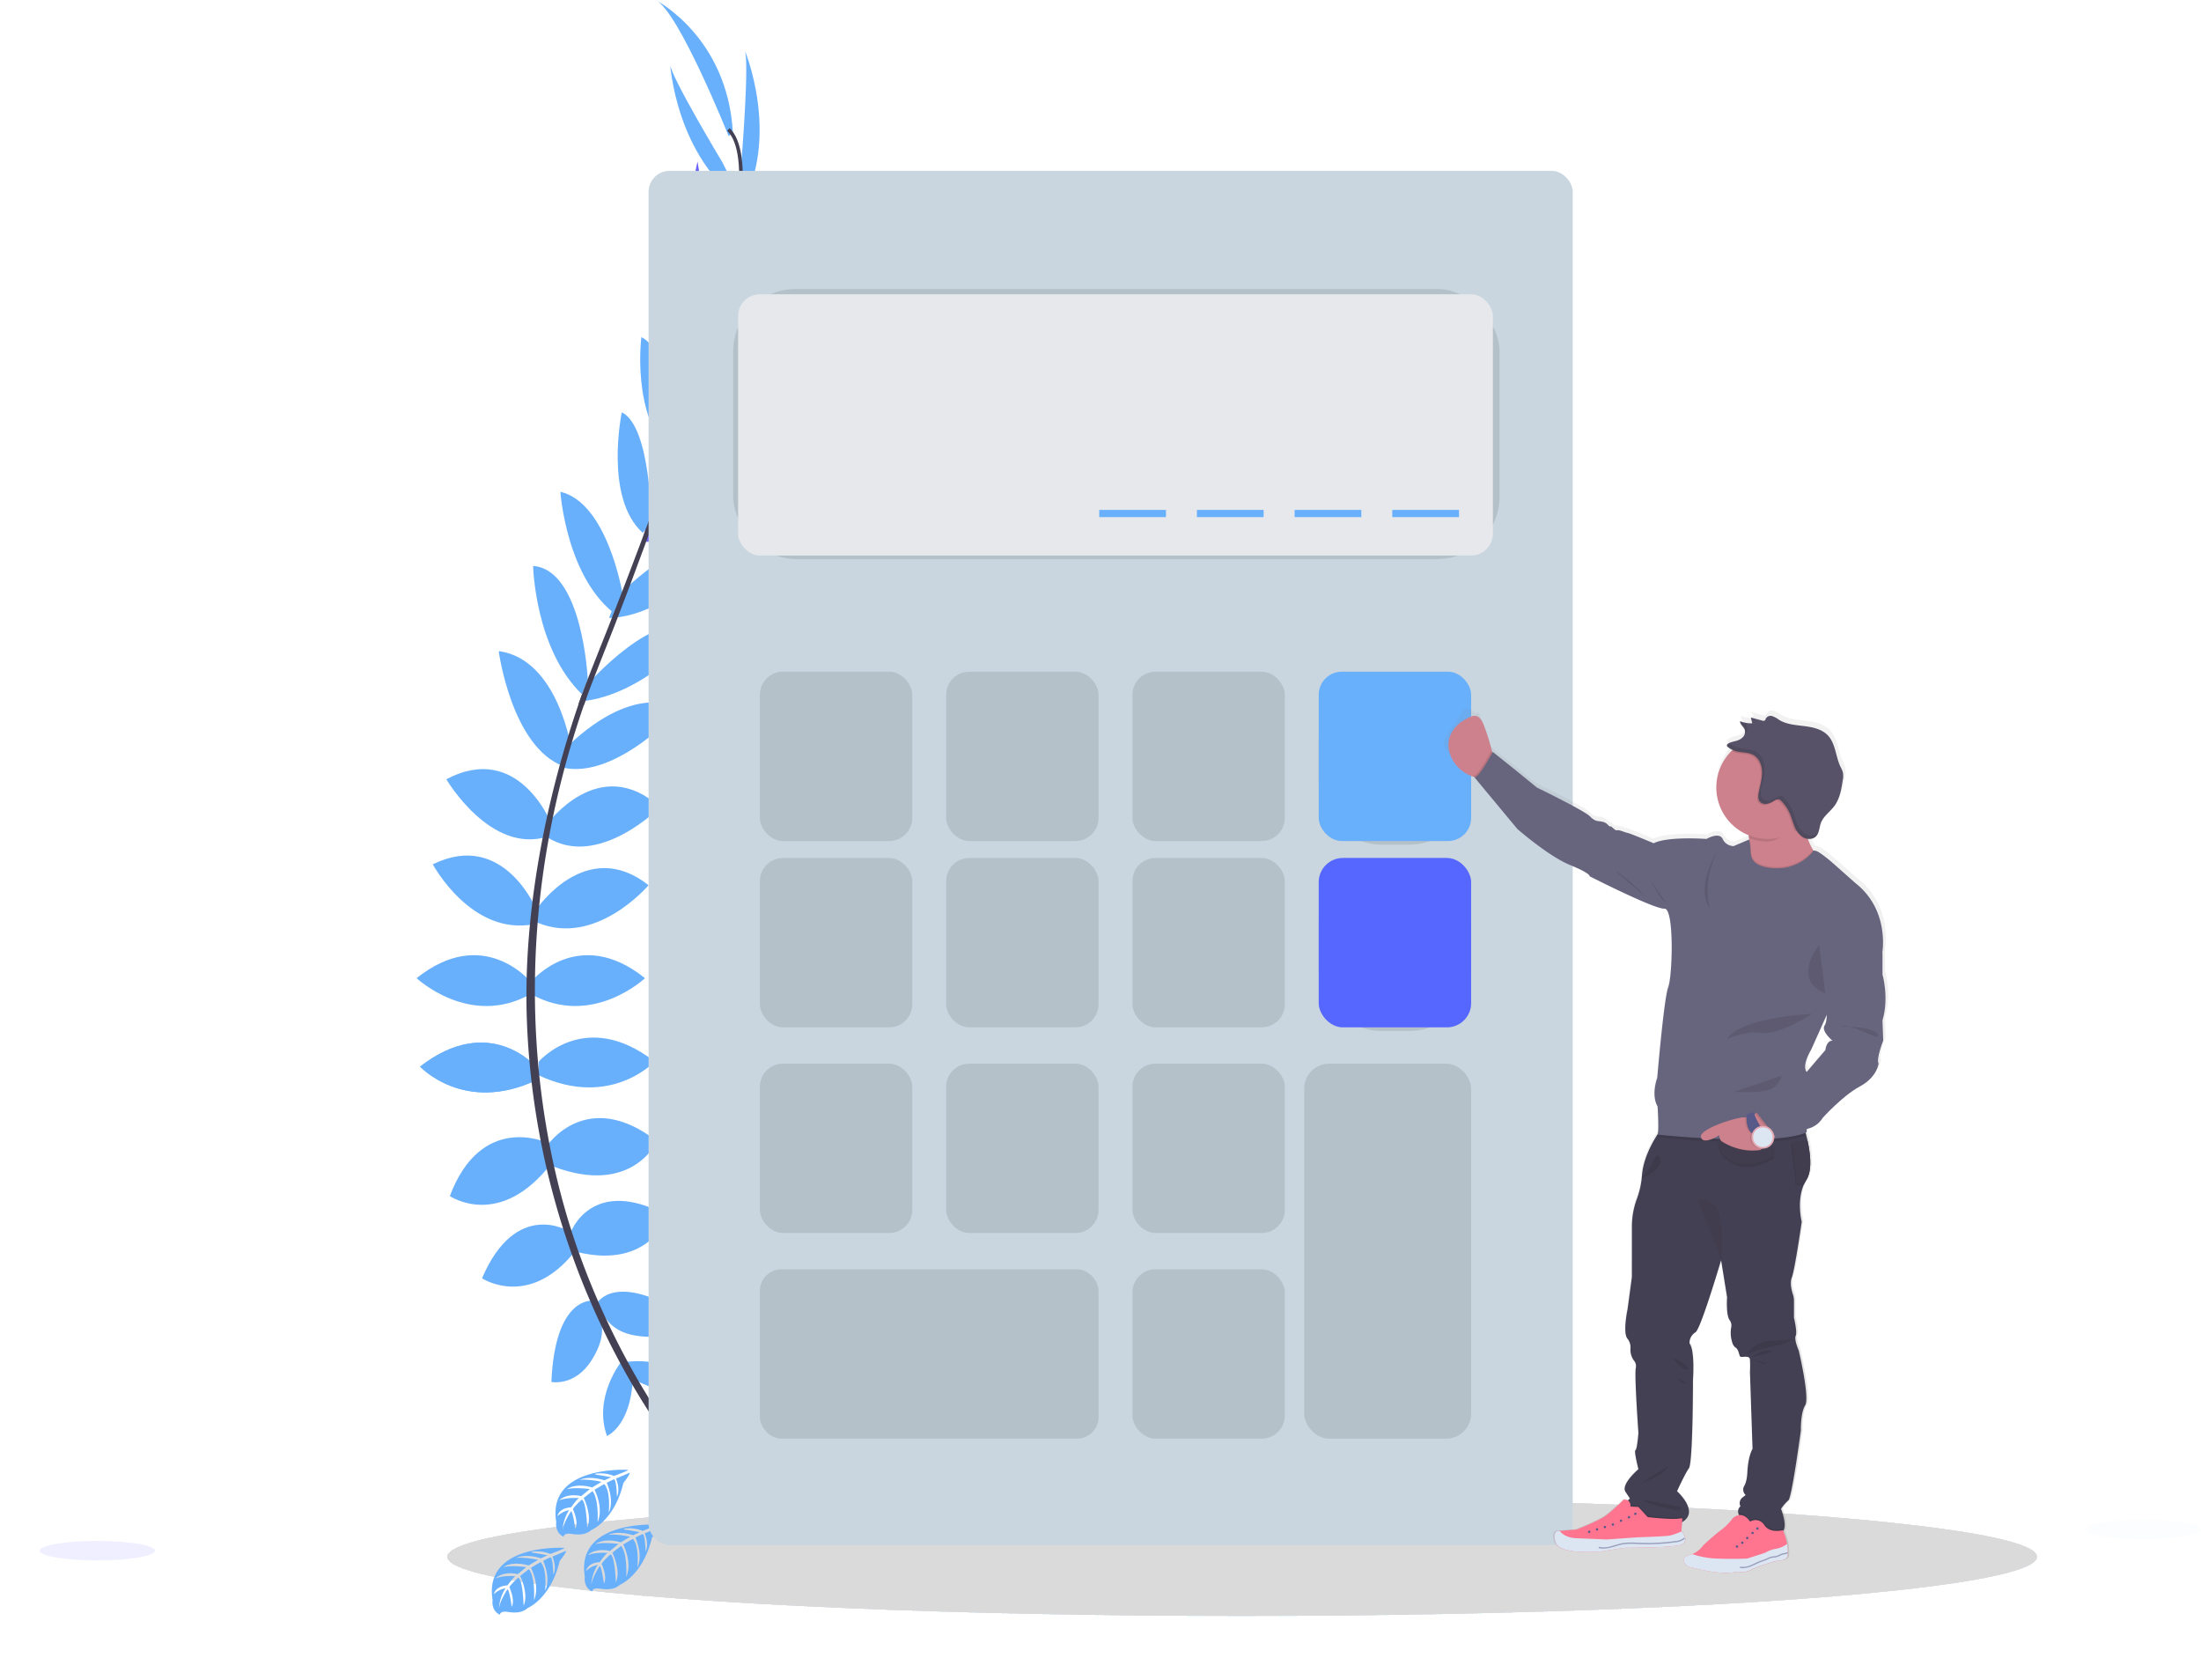 <svg data-name="Layer 1" xmlns="http://www.w3.org/2000/svg" xmlns:xlink="http://www.w3.org/1999/xlink" width="1027.35" height="783.97" style=""><rect id="backgroundrect" width="100%" height="100%" x="0" y="0" fill="none" stroke="none"/><defs><linearGradient id="4f43e098-a778-42ef-b33c-7c47f8946c90" x1="0.5" y1="1" x2="0.5" y2="-0"><stop offset="0" stop-color="gray" stop-opacity="0.25"/><stop offset="0.54" stop-color="gray" stop-opacity="0.12"/><stop offset="1" stop-color="gray" stop-opacity="0.1"/></linearGradient></defs><title>Calculator</title><g class="currentLayer" style=""><title>Layer 1</title><ellipse cx="579.79" cy="726.58" rx="370.98" ry="27.58" fill="#6c63ff" opacity="0.1" id="svg_2" class=""/><ellipse cx="579.79" cy="726.58" rx="370.98" ry="27.58" fill="#6c63ff" opacity="0.1" class="" id="svg_146"/><ellipse cx="579.79" cy="726.58" rx="370.98" ry="27.58" fill="#d7e6f2" opacity="0.1" class="" id="svg_147" fill-opacity="1"/><ellipse cx="579.79" cy="726.58" rx="370.98" ry="27.58" fill="#d7e6f2" opacity="0.1" class="" fill-opacity="1" id="svg_148"/><ellipse cx="579.79" cy="726.58" rx="370.98" ry="27.58" fill="#d7e6f2" opacity="0.1" class="" fill-opacity="1" id="svg_149"/><ellipse cx="579.79" cy="726.58" rx="370.98" ry="27.58" fill="#d7e6f2" opacity="0.1" class="" fill-opacity="1" id="svg_150"/><ellipse cx="579.79" cy="726.58" rx="370.98" ry="27.58" fill="#d7e6f2" opacity="0.1" class="" fill-opacity="1" id="svg_151"/><ellipse cx="579.79" cy="726.58" rx="370.98" ry="27.58" fill="#d7e6f2" opacity="0.1" class="" fill-opacity="1" id="svg_152"/><ellipse cx="579.79" cy="726.58" rx="370.98" ry="27.58" fill="#d7e6f2" opacity="0.1" class="" fill-opacity="1" id="svg_153"/><ellipse cx="579.79" cy="726.58" rx="370.98" ry="27.58" fill="#d7e6f2" opacity="0.1" class="" fill-opacity="1" id="svg_154"/><ellipse cx="579.79" cy="726.58" rx="370.98" ry="27.58" fill="#d7e6f2" opacity="0.1" class="" fill-opacity="1" id="svg_155"/><ellipse cx="579.79" cy="726.58" rx="370.98" ry="27.58" fill="#d7e6f2" opacity="0.1" class="" fill-opacity="1" id="svg_156"/><ellipse cx="579.79" cy="726.58" rx="370.98" ry="27.58" fill="#d7e6f2" opacity="0.1" class="" fill-opacity="1" id="svg_157"/><ellipse cx="579.79" cy="726.58" rx="370.98" ry="27.58" fill="#d7e6f2" opacity="0.1" class="" fill-opacity="1" id="svg_158"/><ellipse cx="579.79" cy="726.58" rx="370.98" ry="27.58" fill="#d7e6f2" opacity="0.1" class="" fill-opacity="1" id="svg_159"/><ellipse cx="579.79" cy="726.58" rx="370.98" ry="27.58" fill="#d7e6f2" opacity="0.1" class="" fill-opacity="1" id="svg_160"/><ellipse cx="579.79" cy="726.58" rx="370.98" ry="27.58" fill="#d7e6f2" opacity="0.1" class="" fill-opacity="1" id="svg_161"/><ellipse cx="579.79" cy="726.58" rx="370.98" ry="27.58" fill="#d7e6f2" opacity="0.1" class="" fill-opacity="1" id="svg_162"/><ellipse cx="579.79" cy="726.58" rx="370.98" ry="27.58" fill="#d7e6f2" opacity="0.1" class="" fill-opacity="1" id="svg_163"/><ellipse cx="579.79" cy="726.58" rx="370.98" ry="27.58" fill="#d7e6f2" opacity="0.1" class="" fill-opacity="1" id="svg_164"/><ellipse cx="579.79" cy="726.58" rx="370.98" ry="27.58" fill="#d7e6f2" opacity="0.1" class="" fill-opacity="1" id="svg_165"/><ellipse cx="579.79" cy="726.58" rx="370.98" ry="27.58" fill="#dadada" opacity="1" class="" fill-opacity="1" id="svg_166"/><ellipse cx="579.79" cy="726.58" rx="370.98" ry="27.58" fill="#dadada" opacity="1" class="" fill-opacity="1" id="svg_176"/><path d="M292.394,635.611 s21,-3.36 33.6,11.49 c0,0 -9.24,7.28 -29.12,-2.8 z" fill="#69b0fc" id="svg_3" class="" fill-opacity="1"/><path d="M290.134,635.341 s-13.39,16.52 -6.82,34.85 c0,0 10.92,-4.38 12.11,-26.64 z" fill="#69b0fc" id="svg_4" class="" fill-opacity="1"/><path d="M278.68,608.171 s8.4,-15.4 42,6.16 c0,0 -4.48,10.36 -19.32,9.52 S282.58,616.341 278.68,608.171 z" fill="#69b0fc" id="svg_5" class="" fill-opacity="1"/><path d="M276.49,607.061 s-17.43,-2 -19.12,37.91 c0,0 11.05,2.29 18.9,-10.33 S280.88,614.941 276.49,607.061 z" fill="#69b0fc" id="svg_6" class="" fill-opacity="1"/><path d="M266.34,575.241 s9.8,-27.16 45.36,-7.84 c0,0 -8.12,24.92 -41.72,17.08 z" fill="#69b0fc" id="svg_7" class="" fill-opacity="1"/><path d="M255.41,534.641 s18.49,-27.45 51.25,-2 c0,0 -11.48,25.76 -48.45,11.76 z" fill="#69b0fc" id="svg_8" class="" fill-opacity="1"/><path d="M251.49,495.444 s21.57,-25.2 54.05,0 c0,0 -20.44,22.12 -54.05,6.44 z" fill="#69b0fc" id="svg_9" class="" fill-opacity="1"/><path d="M248.13,457.924 s21.85,-26.32 52.93,-1.4 c0,0 -24.64,23.24 -52.93,7.56 z" fill="#69b0fc" id="svg_10" class="" fill-opacity="1"/><path d="M250.636,424.058 s23,-33.89 52.09,-10.92 c0,0 -24.64,29.12 -52.09,17.36 z" fill="#69b0fc" id="svg_11" class="" fill-opacity="1"/><path d="M255.41,384.581 s24.37,-33.6 52.65,-7.84 c0,0 -28.84,29.13 -52.65,14 z" fill="#69b0fc" id="svg_12" class="" fill-opacity="1"/><path d="M263.54,349.791 s28.84,-31.57 54,-19 c0,0 -30.06,33.53 -55.26,27.37 z" fill="#69b0fc" id="svg_13" class="" fill-opacity="1"/><path d="M273.62,320.1 s33.32,-38.64 52.64,-25.76 c0,0 -24.52,30 -55,33 z" fill="#69b0fc" id="svg_14" class="" fill-opacity="1" opacity="1"/><path d="M288.17,278.571 s29.13,-31.58 50.41,-23.74 c0,0 -24.92,32.76 -54.32,33.6 z" fill="#69b0fc" id="svg_15" class="" fill-opacity="1"/><path d="M301.34,246.07 s32.2,-30.25 46.2,-24.93 c0,0 -23.24,33.61 -47.6,31.65 z" fill="#6c63ff" id="svg_16"/><path d="M314.22,212.98 s27.72,-36.12 42.84,-33.32 c0,0 -16.8,32.2 -42.84,37 z" fill="#6c63ff" id="svg_17"/><path d="M328.2,168.48 s24.5,-27.7 37.73,-27.63 c0,0 -19.34,37 -38.74,36.66 z" fill="#6c63ff" id="svg_18"/><path d="M336.48,138.82 l23.66,-57.69 s1.19,52.15 -26.67,68.39 z" fill="#6c63ff" id="svg_19"/><path d="M346.09,75.2 s3.92,-48.16 1.4,-52.08 c0,0 16.92,40 -1.57,73.36 z" fill="#69b0fc" id="svg_20" class="" fill-opacity="1"/><path d="M265.42,574.591 s-24.54,-15.21 -40.43,22 c0,0 21.84,14.49 43.31,-12.51 z" fill="#69b0fc" id="svg_21" class="" fill-opacity="1"/><path d="M254.68,533.091 s-30.1,-13.73 -44.71,25.12 c0,0 23.26,16 47.45,-15.3 z" fill="#69b0fc" id="svg_22" class="" fill-opacity="1"/><path d="M250.09,497.794 s-21.56,-25.2 -54,0 c0,0 20.44,22.12 54,6.44 z" fill="#69b0fc" id="svg_23" class="" fill-opacity="1"/><path d="M250.09,497.794 s-21.56,-25.2 -54,0 c0,0 20.44,22.12 54,6.44 z" fill="#69b0fc" class="" fill-opacity="1" id="svg_177"/><path d="M247.4,457.924 s-21.84,-26.32 -52.93,-1.4 c0,0 24.65,23.24 52.93,7.56 z" fill="#69b0fc" id="svg_24" class="" fill-opacity="1"/><path d="M250.636,425.018 s-15.32,-38 -48.62,-21.63 c0,0 18,33.65 47.27,27.92 z" fill="#69b0fc" id="svg_25" class="" fill-opacity="1"/><path d="M257.34,384.391 s-15.22,-38.61 -49,-20.7 c0,0 20.68,35.39 47.5,26.67 z" fill="#69b0fc" id="svg_26" class="" fill-opacity="1"/><path d="M266.78,349.991 s-6,-42.33 -34,-46.12 c0,0 5.93,44.64 30.22,53.75 z" fill="#69b0fc" id="svg_27" class="" fill-opacity="1"/><path d="M274.33,316.891 s-2.34,-51 -25.49,-52.77 c0,0 0.78,38.71 22.88,60 z" fill="#69b0fc" id="svg_28" class="" fill-opacity="1"/><path d="M290.57,277.111 s-6.91,-42.41 -29,-47.6 c0,0 2.74,41.08 26.82,58 z" fill="#69b0fc" id="svg_29" class="" fill-opacity="1"/><path d="M303.96,243.091 s-0.24,-44.17 -13.73,-50.67 c0,0 -8.38,40 9.82,56.31 z" fill="#69b0fc" id="svg_30" class="" fill-opacity="1"/><path d="M315.25,209.251 s-1.89,-45.49 -15.87,-51.9 c0,0 -4.79,36 13.77,54.88 z" fill="#69b0fc" id="svg_31" class="" fill-opacity="1"/><path d="M330.15,172.1 s-0.09,-37 -10.06,-45.67 c0,0 -9.93,40.53 4.85,53.12 z" fill="#6c63ff" id="svg_32"/><path d="M335.3,136.98 l-9.7,-61.59 s-13.19,50.46 10.17,72.69 z" fill="#6c63ff" id="svg_33"/><path d="M337.2,75.79 s-24.92,-41.4 -24.41,-46 c0,0 2.65,43.39 34,65 z" fill="#69b0fc" id="svg_34" class="" fill-opacity="1"/><path d="M340.12,63.56 S316.6,4.76 305.96,-0.02 c0,0 33.6,17.08 36.12,61.88 z" fill="#69b0fc" id="svg_35" class="" fill-opacity="1"/><path d="M327.06,177.86 l-1.6,-0.5 c19.85,-64.72 24.8,-106 13.94,-116.34 l1.16,-1.22 C352.07,70.72 347.4,111.54 327.06,177.86 z" fill="#444053" id="svg_36"/><path d="M272.41,329.37 l-2.38,-0.84 c2.1,-5.93 4.38,-11.95 6.76,-17.88 C297.51,258.98 315.14,210.98 326.45,174.09 l2.07,-1 C317.19,209.98 299.87,259.88 279.13,311.59 C276.76,317.49 274.5,323.47 272.41,329.37 z" fill="#444053" id="svg_37"/><path d="M322.49,685.7 c-0.32,-0.36 -32.5,-36.58 -54.92,-98.44 a364.42,364.42 0 0 1 -21.7,-112.77 c-1.53,-48.13 8.56,-101.88 25.87,-150.69 l1.88,2.2 C234.78,435.56 250.21,529.45 270.68,585.98 c22.19,61.29 54,97.12 54.31,97.48 z" fill="#444053" id="svg_38"/><path d="M293.209,685.997 s-38.05,-2.29 -33.56,24.37 c0,0 -0.89,4.71 3.38,6.85 c0,0 0.06,-2 3.9,-1.31 a17.51,17.51 0 0 0 4.13,0.2 a8.62,8.62 0 0 0 5.06,-2.08 h0 s10.69,-4.42 14.85,-21.9 c0,0 3.08,-3.81 2.95,-4.79 l-6.42,2.74 s2.2,4.63 0.47,8.48 c0,0 -0.21,-8.31 -1.44,-8.12 c-0.25,0 -3.34,1.61 -3.34,1.61 s3.78,8.07 0.93,13.93 c0,0 1.08,-9.94 -2.1,-13.35 l-4.52,2.64 s4.41,8.33 1.42,15.13 c0,0 0.76,-10.43 -2.37,-14.49 l-4.1,3.2 s4.14,8.21 1.62,13.85 c0,0 -0.33,-12.14 -2.51,-13.06 c0,0 -3.58,3.16 -4.13,4.46 c0,0 2.84,6 1.08,9.11 c0,0 -1.08,-8.09 -2,-8.13 c0,0 -3.57,5.36 -3.94,9 a19.46,19.46 0 0 1 3.07,-9.54 a10.71,10.71 0 0 0 -5.46,2.83 s0.55,-3.79 6.34,-4.12 c0,0 3,-4.07 3.74,-4.32 c0,0 -5.76,-0.48 -9.25,1.07 c0,0 3.07,-3.57 10.31,-2 l4,-3.3 s-7.58,-1 -10.8,0.11 c0,0 3.7,-3.16 11.89,-0.86 l4.4,-2.63 s-6.46,-1.39 -10.32,-0.89 c0,0 4.07,-2.19 11.61,0.18 l3.15,-1.41 s-4.74,-0.93 -6.12,-1.08 s-1.47,-0.53 -1.47,-0.53 a16.39,16.39 0 0 1 8.9,1 S293.319,686.417 293.209,685.997 z" fill="#69b0fc" id="svg_39" class="" fill-opacity="1"/><path d="M263.483,722.41 s-38,-2.29 -33.55,24.37 c0,0 -0.9,4.71 3.37,6.85 c0,0 0.07,-2 3.91,-1.31 a17,17 0 0 0 4.13,0.2 a8.56,8.56 0 0 0 5.05,-2.08 h0 s10.7,-4.42 14.86,-21.9 c0,0 3.07,-3.81 3,-4.79 l-6.42,2.74 s2.2,4.63 0.47,8.48 c0,0 -0.21,-8.31 -1.44,-8.12 c-0.25,0 -3.34,1.61 -3.34,1.61 s3.78,8.07 0.93,13.93 c0,0 1.08,-9.94 -2.11,-13.35 l-4.52,2.64 s4.41,8.33 1.42,15.13 c0,0 0.77,-10.43 -2.37,-14.49 l-4.09,3.2 s4.14,8.21 1.62,13.85 c0,0 -0.33,-12.14 -2.51,-13.06 c0,0 -3.58,3.16 -4.13,4.46 c0,0 2.84,6 1.08,9.11 c0,0 -1.08,-8.09 -2,-8.13 c0,0 -3.56,5.36 -3.94,9 a19.52,19.52 0 0 1 3.08,-9.54 a10.76,10.76 0 0 0 -5.47,2.83 s0.56,-3.79 6.35,-4.12 c0,0 3,-4.07 3.74,-4.31 c0,0 -5.76,-0.49 -9.25,1.06 c0,0 3.07,-3.57 10.31,-2 l4,-3.3 s-7.58,-1 -10.8,0.11 c0,0 3.7,-3.16 11.89,-0.86 l4.4,-2.63 s-6.47,-1.39 -10.32,-0.89 c0,0 4.07,-2.19 11.61,0.18 l3.15,-1.41 s-4.74,-0.93 -6.13,-1.08 s-1.46,-0.53 -1.46,-0.53 a16.51,16.51 0 0 1 8.9,1 S263.563,722.83 263.483,722.41 z" fill="#69b0fc" id="svg_40" class="" fill-opacity="1"/><path d="M306.544,711.56 s-38,-2.29 -33.56,24.37 c0,0 -0.89,4.71 3.38,6.85 c0,0 0.07,-2 3.9,-1.31 a17.57,17.57 0 0 0 4.14,0.2 a8.62,8.62 0 0 0 5.05,-2.08 h0 s10.69,-4.42 14.85,-21.9 c0,0 3.08,-3.81 3,-4.79 l-6.42,2.74 s2.19,4.63 0.47,8.48 c0,0 -0.21,-8.31 -1.45,-8.12 c-0.25,0 -3.33,1.61 -3.33,1.61 s3.77,8.06 0.92,13.93 c0,0 1.08,-9.94 -2.1,-13.35 l-4.52,2.64 s4.41,8.33 1.42,15.13 c0,0 0.77,-10.43 -2.37,-14.49 l-4.1,3.2 s4.15,8.21 1.62,13.85 c0,0 -0.33,-12.14 -2.5,-13.06 c0,0 -3.59,3.16 -4.13,4.46 c0,0 2.84,6 1.07,9.11 c0,0 -1.08,-8.09 -2,-8.13 c0,0 -3.57,5.36 -3.94,9 a19.46,19.46 0 0 1 3.07,-9.54 a10.71,10.71 0 0 0 -5.46,2.83 s0.55,-3.79 6.35,-4.12 c0,0 2.94,-4.07 3.73,-4.32 c0,0 -5.76,-0.48 -9.25,1.07 c0,0 3.08,-3.57 10.31,-1.95 l4,-3.3 s-7.58,-1 -10.8,0.11 c0,0 3.71,-3.16 11.89,-0.86 l4.41,-2.63 S287.764,715.83 283.904,716.33 c0,0 4.06,-2.19 11.61,0.18 l3.14,-1.41 s-4.73,-0.93 -6.12,-1.08 s-1.46,-0.53 -1.46,-0.53 a16.39,16.39 0 0 1 8.9,1 S306.654,711.98 306.544,711.56 z" fill="#69b0fc" id="svg_41" class="" fill-opacity="1"/><ellipse cx="1000.43" cy="713.79" rx="26.93" ry="4.55" fill="#d7e6f2" opacity="0.1" id="svg_45" class="" fill-opacity="1"/><ellipse cx="45.44" cy="723.72" rx="26.93" ry="4.55" fill="#6c63ff" opacity="0.1" id="svg_47" class=""/><rect x="302.74" y="79.74" width="431.35" height="641.38" rx="9.8" ry="9.8" fill="#c9d6df" id="svg_48" class="" fill-opacity="1"/><rect x="342.22" y="134.87" width="357.73" height="126.09" rx="29.21" ry="29.21" opacity="0.1" id="svg_49"/><rect x="344.52" y="137.33" width="352.31" height="121.95" rx="10.2" ry="10.2" fill="#e6e8ec" id="svg_50"/><rect x="354.68" y="313.48" width="71.14" height="79.04" rx="10.79" ry="10.79" opacity="0.1" id="svg_51"/><rect x="441.63" y="313.48" width="71.14" height="79.04" rx="10.79" ry="10.79" opacity="0.1" id="svg_52"/><rect x="528.58" y="313.48" width="71.14" height="79.04" rx="10.79" ry="10.79" opacity="0.1" id="svg_53"/><rect x="615.53" y="315.16" width="71.14" height="79.04" rx="28.84" ry="28.84" opacity="0.1" id="svg_54"/><rect x="615.53" y="313.48" width="71.14" height="79.04" rx="10.79" ry="10.79" fill="#69b0fc" id="svg_55" class="" fill-opacity="1" opacity="1"/><rect x="354.68" y="400.43" width="71.14" height="79.04" rx="10.79" ry="10.79" opacity="0.1" id="svg_56"/><rect x="441.63" y="400.43" width="71.14" height="79.04" rx="10.79" ry="10.79" opacity="0.1" id="svg_57"/><rect x="528.58" y="400.43" width="71.14" height="79.04" rx="10.79" ry="10.79" opacity="0.1" id="svg_58"/><rect x="354.68" y="496.41" width="71.14" height="79.04" rx="10.79" ry="10.79" opacity="0.1" id="svg_59"/><rect x="441.63" y="496.41" width="71.14" height="79.04" rx="10.79" ry="10.79" opacity="0.1" id="svg_60"/><rect x="528.58" y="496.41" width="71.14" height="79.04" rx="10.79" ry="10.79" opacity="0.1" id="svg_61"/><rect x="528.58" y="592.39" width="71.14" height="79.04" rx="10.79" ry="10.79" opacity="0.1" id="svg_62"/><rect x="615.53" y="402.11" width="71.14" height="79.04" rx="28.84" ry="28.84" opacity="0.1" id="svg_63"/><rect x="615.53" y="400.43" width="71.14" height="79.04" rx="11.3" ry="11.3" fill="#6c63ff" id="svg_64"/><rect x="615.53" y="400.43" width="71.14" height="79.04" rx="11.3" ry="11.3" opacity="0.2" id="svg_65" class="" fill-opacity="1" fill="#007aff"/><rect x="354.68" y="592.39" width="158.09" height="79.04" rx="10.04" ry="10.04" opacity="0.1" id="svg_66"/><rect x="608.75" y="496.41" width="77.91" height="175.03" rx="11.66" ry="11.66" opacity="0.1" id="svg_67"/><rect x="649.87" y="237.98" width="31.14" height="3.37" fill="#69b0fc" id="svg_68" class="" fill-opacity="1"/><rect x="604.28" y="237.98" width="31.14" height="3.37" fill="#69b0fc" id="svg_69" class="" fill-opacity="1"/><rect x="558.68" y="237.98" width="31.14" height="3.37" fill="#69b0fc" id="svg_70" class="" fill-opacity="1"/><rect x="513.09" y="237.98" width="31.14" height="3.37" fill="#69b0fc" id="svg_71" class="" fill-opacity="1"/><path d="M966.19,532.56c3.21-10.8,0-21.6,0-21.6V500.77s3.67-19.92-12.71-32.7l-10.86-9.58s-6.09-5.23-7.86-5.56a8,8,0,0,0-1-.15l-.32-.19a32.69,32.69,0,0,1-2.38-5,4.63,4.63,0,0,0,3.87-1.32,5,5,0,0,0,.91-1.53h0c.63-1.41.74-3.12,1.27-4.62a11,11,0,0,1,2-3.32c-.11.18-.23.35-.33.54,1.54-1.92,3.55-3.56,5-5.58a12.51,12.51,0,0,0,.79-1.25c-.06.09-.14.17-.21.26,2-3.21,2.61-7.1,3.19-10.85a9.76,9.76,0,0,0,.06-3.88,14.13,14.13,0,0,0-1.08-2.46c-2.36-4.87-2.32-11-6.09-14.89-2.84-2.91-7.14-3.8-11.19-4.3s-8.31-.79-11.79-2.91a12.44,12.44,0,0,0-3.19-1.75,2.62,2.62,0,0,0-3.13,1.16,2.06,2.06,0,0,1-.42.85,1.36,1.36,0,0,1-1.2.07l-5.39-1.44.06.27-.14,0,.2.85a.46.46,0,0,1,.51.29l-.87,1.34a13.51,13.51,0,0,1-4.86-1,1.13,1.13,0,0,0,0,.26l-.08,0c-.1,1.52,1.63,2.51,2.16,3.94a3,3,0,0,1,0,1.93,4.23,4.23,0,0,1-1,1.54c-1.91,1.89-4.36,1.52-6.56,2.71a1.42,1.42,0,0,0-.8.89.65.65,0,0,0-.07.49,1.16,1.16,0,0,0,.45.56,10,10,0,0,0,2.09,1.3c-.22.2-.43.4-.63.61a24.1,24.1,0,0,0,8.33,39.32c.08.42.14.85.2,1.3,0,.05,0,.08,0,.13l.06.58-7.26,3.09a5.78,5.78,0,0,1-5.2-3.35c-1.69-3.49-7.66,0-7.66,0s-18.21-1.36-25,2c0,0-10.87-4.56-12.4-4.87s-3.82-1.52-4.89-1.21-2.45-2-3.22-1.83-1.07-1.52-3.52-2.13-3.37.16-6.12-2.58-25.11-13.54-25.11-13.54L792.76,415l-10.71-8.52-.19.35c-.07-.25-.14-.51-.21-.79a102.59,102.59,0,0,0-4-12.49c-.69-1.65-1-3.73-1.93-2.63-.57.66-1.54-.79-3-1.77a2.53,2.53,0,0,0-3.77,1.1h0c-8.34,13.08-11.33,14-6.5,18.81,4.31,4.27,7.17,8,10.68,9.18l.42.13a.45.45,0,0,1-.23,0l20.36,24.34s14.69,12.78,24.8,16.88,9.33,5.33,9.33,5.33,30.62,15.51,35.36,15.21,3.83,31.79,1.84,37-5.2,42.59-5.2,42.59-3.07,7.91.15,13.38c0,0,.71,10.48.07,13-2.79,4.3-6.77,11.6-7.42,19.11,0,.4-.08.77-.12,1.16a2.7,2.7,0,0,1-.72.59l.68-.2a38.5,38.5,0,0,1-2,9.18A37.31,37.31,0,0,0,847.92,629v24.16l-2,15s-2.45,11.35,0,14a6.48,6.48,0,0,1,1.34,4.66,8.68,8.68,0,0,0,1.56,5.44,4.07,4.07,0,0,1,1,3.49c-.81,2.63,1.2,30.62,1.2,30.62s-.59,7.71-1.4,8.12,1.4,8.92,1.4,8.92-8.27,6.9-6.16,10.55l2.11,3.24-.56.55-.34.35a3.26,3.26,0,0,0-2.11-.4,80.62,80.62,0,0,1-8.32,7.41c-3.73,2.69-13.88,6.59-13.88,6.59l-8,.65h-.15s-3.83-.36-1.68,5.57,21.37,4.11,21.37,4.11l11.22-1.77s20,.1,25.73-1.17c2.39-.53,3-1.81,2.8-3.1l0,0-.06-.06a8,8,0,0,0-1.64-3.35,1.28,1.28,0,0,0-.14-.18l.36-4.1c8.49-4.89-2.4-14.51-2.4-14.51s3.73-8.11,5.64-10.74,1.91-41.38,1.91-41.38,1-14-1.63-17.24a5.83,5.83,0,0,1,2.86-5.27c1.89-1.29,7.6-19.06,12.08-33.81l2.82,17.38s-.61,8.32,1.22,10.75a4.14,4.14,0,0,1,.76,3.24,14.6,14.6,0,0,0,.41,7,4.63,4.63,0,0,0,1.49,2.5c1.63.81,1.73,3.7,2.34,4.31s4.39-.86,4.59,1.37a50.49,50.49,0,0,1,0,5.88l1.23,36.1s-2,3-2.45,11c-.17,3.41-.81,5.35-1.47,6.46a3.31,3.31,0,0,0,.3,3.88l.35.41-1.51,1.16a3.33,3.33,0,0,0-.94,4.11,3.23,3.23,0,0,0-.93,3.5,2.44,2.44,0,0,0,.26.57,5.68,5.68,0,0,0-3.05,1.51,25,25,0,0,1-5.39,5.42,103.71,103.71,0,0,0-8.59,7.36,12.34,12.34,0,0,1-5,4,8.25,8.25,0,0,1-1.51.45c-4,.82-2.75,5,.51,5.69s14.08,4,22.5,2.07c0,0,2.5,1,6.17-.86S916,786.47,916,786.47s4.59,0,5.21-1.82a7.14,7.14,0,0,0,.26-1.78l.13-.13-.12-.11a24.26,24.26,0,0,0-.31-4.07c-.12-.7-.25-1.32-.37-1.82-.39-1.52-1.12-3.49-1.43-4.32a1.53,1.53,0,0,0,.14-.21c1.75-3-1.16-10.12-1.16-10.12A19.4,19.4,0,0,1,921.8,758c1.63-1.22,5.92-32.86,5.92-32.86s-.21-8.11,2-11.76-3.06-25.75-3.06-25.75-2.25-5.07-1.43-6.9-.82-8.52-.82-8.52v-8a8.84,8.84,0,0,0-.47-2.8c-.63-1.88-1.56-5.49-.55-8.08,1.43-3.65,4.69-26.16,4.69-26.16s-2.55-9.93,1.19-17.84a15.54,15.54,0,0,1,1-1.83c2.77-4.35,1.94-12.08.57-18.31-.2-1-.43-1.9-.66-2.77-.09-.38-.19-.74-.29-1.1l.44-.18s0-.59.14-1.6a11.24,11.24,0,0,0,7.36-5.09s9.34-10.5,17.6-14.91,8.88-10.8,8.88-10.8c-1.22-2.13,2.19-10.8,2.19-10.8Zm-32.55-79.63h0Zm5.61,93.63-8.84,10.25,0-.06c-2.3-3.2,2.14-10.35,2.14-10.35L939.9,530c-.06,2.1-.32,4-1,4.83-2,2.74,3.68,7.31,3.68,7.31C939.55,542.15,939.25,546.56,939.25,546.56Z" transform="translate(-86.32 -58.02)" fill="url(#4f43e098-a778-42ef-b33c-7c47f8946c90)" id="svg_72"/><path d="M697.29,354.15 l-4.83,9.37 a19,19 0 0 1 -4.49,-0.94 a17,17 0 0 1 -10.55,-9.12 c-4.31,-9.52 2.82,-15.67 6.14,-17.49 s6.41,-3.89 8.9,2.08 a103.26,103.26 0 0 1 3.91,12.41 C696.95,352.65 697.29,354.15 697.29,354.15 z" fill="#cc818c" id="svg_73"/><path d="M850.68,402.89 l-7.71,11.48 s-36.43,17.38 -29.47,-3 c3.06,-9 3.42,-15.57 2.87,-20.12 c0,-0.05 0,-0.08 0,-0.13 c-0.72,-5.69 -2.86,-8.16 -2.86,-8.16 s35.51,-18.18 30.22,-5.75 a17.12,17.12 0 0 0 -1.25,8.18 a27.88,27.88 0 0 0 3.82,11.35 A37.71,37.71 0 0 0 850.68,402.89 z" fill="#cc818c" id="svg_74"/><path d="M839.59,630.3 s5.24,22 3,25.59 s-2,11.69 -2,11.69 s-4.23,31.44 -5.84,32.64 a19.21,19.21 0 0 0 -3.43,4 s2.88,7.12 1.15,10.06 a2.44,2.44 0 0 1 -1.15,1 c-2.7,1.14 -12.68,-3.92 -18.36,-7 a3.24,3.24 0 0 1 -0.58,-5.28 a3.3,3.3 0 0 1 0.92,-4.08 l1.5,-1.16 l-0.35,-0.41 a3.31,3.31 0 0 1 -0.3,-3.86 c0.65,-1.09 1.28,-3 1.45,-6.41 c0.41,-7.86 2.42,-10.88 2.42,-10.88 l-1.21,-35.88 a49.78,49.78 0 0 0 0,-5.84 c-0.2,-2.21 -3.93,-0.75 -4.53,-1.36 s-0.71,-3.47 -2.32,-4.28 a4.59,4.59 0 0 1 -1.46,-2.49 a14.39,14.39 0 0 1 -0.41,-7 a4.13,4.13 0 0 0 -0.75,-3.22 c-1.81,-2.42 -1.21,-10.67 -1.21,-10.67 l-2.78,-17.28 c-4.43,14.66 -10.06,32.32 -11.93,33.6 a5.81,5.81 0 0 0 -2.82,5.23 c2.62,3.23 1.61,17.14 1.61,17.14 s0,38.48 -1.89,41.11 S782.77,695.98 782.77,695.98 s10.8,9.61 2.3,14.46 l-0.09,0 c-8.67,4.84 -26.6,-8.66 -26.6,-8.66 l1.87,-1.87 l0.55,-0.55 L758.68,696.2 c-2.08,-3.63 6.08,-10.48 6.08,-10.48 s-2.18,-8.47 -1.38,-8.87 s1.38,-8.06 1.38,-8.06 s-2,-27.81 -1.18,-30.43 a4.1,4.1 0 0 0 -1,-3.47 a8.63,8.63 0 0 1 -1.54,-5.4 a6.42,6.42 0 0 0 -1.33,-4.63 c-2.42,-2.62 0,-13.9 0,-13.9 l2,-14.92 V572.35 A37.77,37.77 0 0 1 764.24,558.98 a40,40 0 0 0 2.2,-10.73 c0.66,-7.64 4.77,-15.06 7.53,-19.29 c1.46,-2.24 2.55,-3.58 2.55,-3.58 l64.48,-2.52 s1,2.87 2.08,6.86 c0.22,0.87 0.44,1.79 0.65,2.75 c1.35,6.2 2.16,13.88 -0.57,18.2 a16.93,16.93 0 0 0 -1,1.82 c-3.69,7.86 -1.17,17.73 -1.17,17.73 s-3.22,22.36 -4.63,26 c-1,2.57 -0.08,6.16 0.55,8 a9.1,9.1 0 0 1 0.45,2.79 V614.98 s1.62,6.65 0.81,8.47 S839.59,630.3 839.59,630.3 z" fill="#444053" id="svg_75"/><path d="M842.56,551.31 a15.3,15.3 0 0 0 -1,1.81 l-3.63,-0.2 c0.35,-1.87 -2.12,-19.4 -2.12,-19.4 l7.31,-0.41 C844.47,539.3 845.29,546.98 842.56,551.31 z" opacity="0.1" id="svg_76"/><path d="M843.16,550.7 a16.93,16.93 0 0 0 -1,1.82 l-3.63,-0.21 c0.35,-1.86 -2.12,-19.4 -2.12,-19.4 l7.31,-0.41 C845.08,538.7 845.89,546.38 843.16,550.7 z" fill="#444053" id="svg_77"/><path d="M843.16,550.7 a16.93,16.93 0 0 0 -1,1.82 l-3.63,-0.21 c0.35,-1.86 -2.12,-19.4 -2.12,-19.4 l7.31,-0.41 C845.08,538.7 845.89,546.38 843.16,550.7 z" opacity="0.05" id="svg_78"/><path d="M832.48,714.32 a2.44,2.44 0 0 1 -1.15,1 c-2.7,1.14 -12.68,-3.92 -18.36,-7 a3.27,3.27 0 0 1 -1.51,-1.8 c3.24,-0.59 5.36,3 5.36,3 a4.78,4.78 0 0 1 6.65,1.61 c2.77,4.08 8.71,2.36 8.71,2.36 z" opacity="0.1" id="svg_79"/><path d="M834.15,726.67 c-0.6,1.82 -5.14,1.82 -5.14,1.82 s-8.11,2.32 -11.74,4.13 s-6.09,0.86 -6.09,0.86 c-8.31,1.91 -19,-1.41 -22.22,-2.07 s-4.48,-4.83 -0.5,-5.64 a8.06,8.06 0 0 0 1.49,-0.46 a12.16,12.16 0 0 0 5,-4 a102.27,102.27 0 0 1 8.49,-7.31 a24.82,24.82 0 0 0 5.32,-5.39 c4.74,-4.18 8.11,1.56 8.11,1.56 a4.78,4.78 0 0 1 6.65,1.62 c2.77,4.08 8.71,2.35 8.71,2.35 s1.07,2.73 1.57,4.69 c0.12,0.5 0.25,1.12 0.37,1.82 C834.44,722.68 834.61,725.31 834.15,726.67 z" fill="#ff748f" id="svg_80"/><circle cx="820.29" cy="713.38" r="0.55" fill="#575988" id="svg_81"/><circle cx="815.56" cy="717.81" r="0.55" fill="#575988" id="svg_82"/><circle cx="810.75" cy="721.79" r="0.55" fill="#575988" id="svg_83"/><circle cx="813.24" cy="720.01" r="0.55" fill="#575988" id="svg_84"/><circle cx="818.03" cy="715.46" r="0.55" fill="#575988" id="svg_85"/><path d="M834.15,726.67 c-0.6,1.82 -5.14,1.82 -5.14,1.82 s-8.11,2.32 -11.74,4.13 s-6.09,0.86 -6.09,0.86 c-8.31,1.91 -19,-1.41 -22.22,-2.07 s-4.48,-4.83 -0.5,-5.64 a8.06,8.06 0 0 0 1.49,-0.46 a38.68,38.68 0 0 0 10.9,2.07 c8.21,0.35 14.71,0 14.71,0 l8.31,-2.67 a13.89,13.89 0 0 1 5.14,-1.86 a13.44,13.44 0 0 0 5.11,-2.22 C834.44,722.68 834.61,725.31 834.15,726.67 z" fill="#dce6f2" id="svg_86"/><path d="M813.47,731.88 a6.88,6.88 0 0 1 -1.38,-0.13 l0.12,-0.59 a8.8,8.8 0 0 0 5,-0.7 c0.74,-0.29 1.48,-0.64 2.2,-1 s1.73,-0.81 2.63,-1.14 l0.82,-0.28 c0.45,-0.16 0.91,-0.31 1.35,-0.5 c0.25,-0.1 0.5,-0.22 0.74,-0.34 a8.51,8.51 0 0 1 1.86,-0.71 a9.18,9.18 0 0 1 1,-0.13 a8.9,8.9 0 0 0 0.92,-0.11 a8.65,8.65 0 0 0 1.75,-0.65 a8.46,8.46 0 0 1 1.88,-0.7 l0.44,-0.07 a2.15,2.15 0 0 0 1.3,-0.48 l0.45,0.41 a2.71,2.71 0 0 1 -1.65,0.67 l-0.42,0.07 a8.09,8.09 0 0 0 -1.75,0.65 a9.17,9.17 0 0 1 -1.88,0.69 a6.69,6.69 0 0 1 -1,0.12 a8.92,8.92 0 0 0 -0.94,0.12 a8,8 0 0 0 -1.73,0.67 l-0.76,0.35 c-0.46,0.19 -0.94,0.35 -1.4,0.51 l-0.8,0.28 c-0.88,0.32 -1.74,0.73 -2.58,1.12 s-1.48,0.7 -2.24,1 A10.91,10.91 0 0 1 813.47,731.88 z" fill="#575988" opacity="0.5" id="svg_87"/><path d="M815.41,631.76 s4.18,-6 11.34,-6 s10.22,-0.81 10.22,-0.81 s-4.58,2.72 -7.75,3.07 S815.41,631.76 815.41,631.76 z" opacity="0.1" id="svg_88"/><path d="M817.83,633.17 s3.78,-2.62 5.94,-2.72 s4,-0.3 4,-0.3 a11.56,11.56 0 0 1 -3.32,1.61 C822.68,632.26 817.83,633.17 817.83,633.17 z" opacity="0.1" id="svg_89"/><path d="M818.68,634.98 s5.69,0.45 5.74,2 " opacity="0.1" id="svg_90"/><path d="M765.61,549.98 c0.3,0.05 5.39,-5.29 5.74,-7.4 a5.17,5.17 0 0 1 2.21,-3.26 s3.28,1.31 0.36,5.33 S765.61,549.98 765.61,549.98 z" opacity="0.1" id="svg_91"/><path d="M843.68,377.19 c-1.16,2.74 -2.18,3 -2,5.61 a20,20 0 0 1 -4.61,3.63 c-3.6,2.14 -7.52,6.33 -12,6.33 a23.91,23.91 0 0 1 -8.77,-1.66 c-0.72,-5.69 -2.86,-8.16 -2.86,-8.16 S848.96,364.76 843.68,377.19 z" opacity="0.1" id="svg_92"/><path d="M849.12,367.52 a24,24 0 1 1 -24,-24 A24,24 0 0 1 849.12,367.52 z" fill="#cc818c" id="svg_93"/><path d="M850.68,402.89 l-7.71,11.48 s-36.43,17.38 -29.47,-3 c3.06,-9 3.42,-15.57 2.87,-20.12 l0.06,0 a19.27,19.27 0 0 1 0.73,4.63 c0.11,3.14 0.19,7.11 8,8.42 c13,2.18 19.94,-5.94 21.16,-7.53 A37.71,37.71 0 0 0 850.68,402.89 z" opacity="0.1" id="svg_94"/><path d="M697.29,354.15 l-4.83,9.37 a19,19 0 0 1 -4.49,-0.94 l-0.42,-0.5 c2,0.76 8.61,-11.79 8.61,-11.79 l0.21,0.17 C696.95,352.65 697.29,354.15 697.29,354.15 z" opacity="0.1" id="svg_95"/><path d="M843.08,529.75 c-15.56,6.76 -69.38,1 -69.38,1 a7.37,7.37 0 0 0 0.27,-1.76 c1.46,-2.24 2.55,-3.58 2.55,-3.58 l64.48,-2.52 S842.05,525.76 843.08,529.75 z" opacity="0.1" id="svg_96"/><path d="M816.39,391.81 l-7.18,3.07 a5.69,5.69 0 0 1 -5.13,-3.33 c-1.67,-3.47 -7.56,0 -7.56,0 s-18,-1.36 -24.64,2 c0,0 -10.73,-4.54 -12.24,-4.84 s-3.78,-1.51 -4.84,-1.21 s-2.41,-2 -3.17,-1.81 s-1.06,-1.51 -3.48,-2.12 s-3.32,0.15 -6,-2.57 s-24.79,-13.45 -24.79,-13.45 l-10,-8.16 l-10.58,-8.46 s-6.65,12.54 -8.62,11.78 l20.1,24.19 s14.51,12.69 24.49,16.77 s9.22,5.29 9.22,5.29 s30.23,15.42 34.91,15.12 S780.68,455.63 778.68,460.77 s-5.13,42.32 -5.13,42.32 s-3,7.86 0.15,13.3 c0,0 0.75,11.19 0,13.15 c0,0 54.15,5.79 69.52,-1.06 c0,0 2.27,-25.09 0,-28.26 S845.34,489.98 845.34,489.98 l9.67,-21.61 l23.58,-23.73 s3.62,-19.8 -12.55,-32.49 l-10.73,-9.53 s-6,-5.19 -7.76,-5.52 s-1.11,0 -1.11,0 s-7,10.21 -21.36,7.79 c-7.78,-1.31 -7.86,-5.28 -8,-8.41 A19.6,19.6 0 0 0 816.39,391.81 z" fill="#67647e" id="svg_97"/><path d="M845.94,473.17 S812.68,474.53 806.04,484.98 c0,0 8.62,-4.09 16.32,-2.88 S845.94,473.17 845.94,473.17 z" opacity="0.1" id="svg_98"/><path d="M809.21,509.59 s15.72,1.06 19.05,-2.27 s3.34,-5.29 3.34,-5.29 z" opacity="0.1" id="svg_99"/><path d="M849.12,441.12 s-13.31,15.72 2.87,22.52 z" opacity="0.1" id="svg_100"/><path d="M770.37,410.75 s4.84,9.87 7.26,10.52 z" opacity="0.1" id="svg_101"/><path d="M754.05,406.51 s12.09,10.89 14.36,11.94 C768.41,418.45 755.86,406.51 754.05,406.51 z" opacity="0.1" id="svg_102"/><path d="M802.26,396.09 s-11.64,17.38 -4.08,28 C798.18,424.05 793.95,411.5 802.26,396.09 z" opacity="0.1" id="svg_103"/><path d="M831.6,527.73 l-3.56,3.35 l-0.5,0.46 l-4.12,3.9 c-0.29,0.22 -0.58,0.44 -0.88,0.64 c-16.77,12 -20.13,-6.24 -20.13,-6.24 s-7.4,4.84 -8.46,0.91 s17.23,-9.52 20,-9.22 a3.59,3.59 0 0 0 0.73,0 a11.44,11.44 0 0 0 3.76,-1.33 l0.81,-0.43 a32,32 0 0 0 2.71,-1.71 z" fill="#cc818c" id="svg_104"/><path d="M849.68,367.52 A24,24 0 0 1 837.98,388.18 a13.64,13.64 0 0 1 -0.88,-1.75 c-0.86,-2 -1.39,-4.16 -2.26,-6.17 a19,19 0 0 0 -4,-5.88 a2.55,2.55 0 0 0 -1.07,-0.74 a2.88,2.88 0 0 0 -2.2,0.61 a10.11,10.11 0 0 1 -3.35,1.47 a3.56,3.56 0 0 1 -3.36,-1 c-0.94,-1.12 -0.81,-2.76 -0.54,-4.19 c0.59,-3.13 1.57,-6.21 1.58,-9.39 s-1.21,-6.6 -4,-8.18 c-2.44,-1.39 -5.47,-1 -8.18,-1.78 a8.92,8.92 0 0 1 -1.23,-0.42 A24,24 0 0 1 849.68,367.52 z" opacity="0.1" id="svg_105"/><path d="M806.85,346.92 c-0.43,0.23 -0.91,0.65 -0.78,1.13 a1.14,1.14 0 0 0 0.44,0.56 a10.49,10.49 0 0 0 3.8,1.95 c2.71,0.74 5.75,0.39 8.19,1.78 c2.76,1.57 4,5 4,8.18 s-1,6.26 -1.57,9.38 c-0.27,1.44 -0.41,3.08 0.53,4.2 a3.59,3.59 0 0 0 3.36,1 a10,10 0 0 0 3.35,-1.46 a2.91,2.91 0 0 1 2.21,-0.62 a2.72,2.72 0 0 1 1.07,0.74 a19,19 0 0 1 4,5.89 c0.88,2 1.4,4.15 2.26,6.17 a10,10 0 0 0 4,5 c1.92,1.06 4.58,1 6.06,-0.64 s1.36,-3.89 2.06,-5.86 c1.2,-3.43 4.55,-5.58 6.65,-8.54 c2.35,-3.33 3,-7.51 3.64,-11.54 a9.48,9.48 0 0 0 0.06,-3.86 a13.86,13.86 0 0 0 -1.06,-2.44 c-2.34,-4.84 -2.29,-10.93 -6,-14.79 c-2.8,-2.9 -7.05,-3.78 -11.05,-4.28 s-8.2,-0.78 -11.63,-2.89 a12.65,12.65 0 0 0 -3.15,-1.74 a2.58,2.58 0 0 0 -3.1,1.16 a2.06,2.06 0 0 1 -0.41,0.84 a1.33,1.33 0 0 1 -1.19,0.07 l-5.32,-1.43 l0.61,2.68 a13.32,13.32 0 0 1 -5.65,-1 c-0.1,1.52 1.61,2.5 2.14,3.92 a3.63,3.63 0 0 1 -1,3.68 C811.44,346.1 809.03,345.73 806.85,346.92 z" fill="#585268" id="svg_106"/><path d="M785.29,708.04 l-0.22,2.41 l-0.09,0 c-8.67,4.84 -26.6,-8.66 -26.6,-8.66 l1.87,-1.87 a3.26,3.26 0 0 1 0.82,2.53 l3.66,0.2 l4.38,4.73 s11.85,1.37 15.06,0.61 z" opacity="0.1" id="svg_107"/><path d="M783.77,721.18 c-5.64,1.26 -25.39,1.17 -25.39,1.17 l-11.08,1.75 s-19,1.82 -21.11,-4.08 s1.66,-5.53 1.66,-5.53 l0.15,0 l7.91,-0.64 s10,-3.88 13.71,-6.55 a79.6,79.6 0 0 0 8.21,-7.36 s3.3,-0.64 3.24,3.18 l3.66,0.2 l4.38,4.74 s11.85,1.37 15.06,0.6 h1.12 l-0.51,5.85 l0.14,0.17 C785.68,715.6 788.81,720.06 783.77,721.18 z" fill="#ff748f" id="svg_108"/><circle cx="763.32" cy="706.52" r="0.55" fill="#575988" id="svg_109"/><circle cx="749.11" cy="712.68" r="0.55" fill="#575988" id="svg_110"/><circle cx="741.79" cy="714.9" r="0.55" fill="#575988" id="svg_111"/><circle cx="752.84" cy="711.5" r="0.55" fill="#575988" id="svg_112"/><circle cx="745.44" cy="713.79" r="0.55" fill="#575988" id="svg_113"/><circle cx="756.61" cy="709.75" r="0.55" fill="#575988" id="svg_114"/><circle cx="760.34" cy="708.13" r="0.55" fill="#575988" id="svg_115"/><path d="M783.77,721.18 c-5.64,1.26 -25.39,1.17 -25.39,1.17 l-11.08,1.75 s-19,1.82 -21.11,-4.08 s1.66,-5.53 1.66,-5.53 l0.15,0 c1.21,1.57 3.64,3.35 8.41,3.44 l13.66,0.55 l14.15,-1 s13.26,-0.39 15.42,-0.85 a31.59,31.59 0 0 0 5.28,-1.94 C785.68,715.6 788.81,720.06 783.77,721.18 z" fill="#dce6f2" id="svg_116"/><path d="M748.37,722.77 a8.19,8.19 0 0 1 -2.24,-0.28 l0.16,-0.58 a11.1,11.1 0 0 0 5.62,-0.25 c0.67,-0.18 1.33,-0.37 2,-0.57 a31.6,31.6 0 0 1 3.69,-0.93 A30.57,30.57 0 0 1 763.68,719.98 l0.43,0 a93.62,93.62 0 0 0 18.14,-0.81 a6.79,6.79 0 0 0 3.88,-1.56 l0.43,0.43 a7.36,7.36 0 0 1 -4.21,1.73 a94.09,94.09 0 0 1 -18.26,0.81 l-0.44,0 a30.09,30.09 0 0 0 -6,0.18 a29.79,29.79 0 0 0 -3.61,0.91 c-0.67,0.2 -1.34,0.4 -2,0.57 A15.2,15.2 0 0 1 748.37,722.77 z" fill="#575988" opacity="0.5" id="svg_117"/><path d="M831.6,527.73 l-3.56,3.35 l-8.84,-11.32 a32,32 0 0 0 2.71,-1.71 z" opacity="0.1" id="svg_118"/><path d="M871.68,434.98 l7,9.67 v10.13 s3.17,10.73 0,21.46 l0.34,9.37 s-3.37,8.61 -2.16,10.73 c0,0 -0.6,6.35 -8.76,10.73 S850.68,521.83 850.68,521.83 s-3.48,6.65 -12.85,5.14 l-8.92,3.78 l-10.27,-13.15 l13.9,-7.56 s4.84,-6.49 7.71,-6.19 l11.79,-13.76 s0.3,-4.38 3.32,-4.38 c0,0 -5.59,-4.53 -3.63,-7.25 s0.31,-14.82 0.31,-14.82 z" fill="#67647e" id="svg_119"/><path d="M858.68,479.06 s15.87,-0.3 17.83,3.78 S863.47,476.79 858.68,479.06 z" opacity="0.1" id="svg_120"/><path d="M827.61,530.75 a4.15,4.15 0 0 1 -0.07,0.79 a5.34,5.34 0 0 1 -5,4.54 h-0.28 a5.34,5.34 0 0 1 -5.34,-5.34 a5.2,5.2 0 0 1 0.3,-1.73 c-2.52,-2 -2.66,-5.68 -2.59,-7.5 a11.44,11.44 0 0 0 3.76,-1.33 a24.88,24.88 0 0 0 2.63,5.37 a5.61,5.61 0 0 1 1.24,-0.15 A5.35,5.35 0 0 1 827.61,530.75 z" opacity="0.1" id="svg_121"/><path d="M818.87,518.98 s-3.58,0.81 -3.58,1.46 s-0.81,6.55 3.12,9 s3.53,-3.38 3.53,-3.38 S818.56,520.88 818.87,518.98 z" fill="#575988" id="svg_122"/><circle cx="822.86" cy="530.75" r="5.34" fill="#e4aab4" id="svg_123"/><circle cx="822.86" cy="530.75" r="4.58" fill="#dce6f2" id="svg_124"/><path d="M802.06,532.82 s11.29,9.36 25.79,3.42 v4.54 s-9.67,6.65 -18.43,2.62 S802.06,532.82 802.06,532.82 z" opacity="0.1" id="svg_125"/><path d="M802.06,531.61 s11.29,9.37 25.79,3.42 v4.54 s-9.67,6.65 -18.43,2.62 S802.06,531.61 802.06,531.61 z" opacity="0.1" id="svg_126"/><path d="M802.06,531.61 s11.29,9.37 25.79,3.42 v4.54 s-9.67,6.65 -18.43,2.62 S802.06,531.61 802.06,531.61 z" fill="#444053" id="svg_127"/><path d="M802.36,531.61 s11.29,9.37 25.8,3.42 v4.54 s-9.67,6.65 -18.44,2.62 S802.36,531.61 802.36,531.61 z" opacity="0.05" id="svg_128"/><path d="M766.59,699.92 s15.12,2.78 17.33,3.38 s-0.6,1.66 -0.6,1.66 S769.52,702.49 766.59,699.92 z" opacity="0.1" id="svg_129"/><path d="M766.24,691.91 c0.25,0 10.28,-2.82 12.44,-7.65 " opacity="0.1" id="svg_130"/><path d="M780.87,634.08 s4.06,5.34 6.68,5.19 S783.25,633.88 780.87,634.08 z" opacity="0.1" id="svg_131"/><path d="M783.12,642.98 s1.71,3.77 4.23,2.56 " opacity="0.1" id="svg_132"/><path d="M792.68,559.98 l10.72,28.27 s1.51,-18.19 -1.68,-23.63 A9.43,9.43 0 0 0 792.68,559.98 z" opacity="0.05" id="svg_133"/><g opacity="0.1" id="svg_134"><path d="M819.02,335.98 l-0.09,-0.41 l-1.72,-0.46 l0.19,0.84 A14.6,14.6 0 0 0 819.02,335.98 z" id="svg_135"/><path d="M814.29,342.8 l0.18,-0.16 a3.62,3.62 0 0 0 1,-3.68 a4.85,4.85 0 0 0 -0.86,-1.37 a14.13,14.13 0 0 1 -2.48,-0.73 c-0.1,1.51 1.6,2.49 2.13,3.91 A3,3 0 0 1 814.29,342.8 z" id="svg_136"/><path d="M842.88,389.27 a10,10 0 0 1 -4.05,-5 c-0.85,-2 -1.38,-4.16 -2.25,-6.16 a19,19 0 0 0 -4,-5.89 a2.62,2.62 0 0 0 -1.07,-0.74 a2.92,2.92 0 0 0 -2.2,0.61 a10.11,10.11 0 0 1 -3.35,1.47 a3.58,3.58 0 0 1 -3.36,-1 c-0.94,-1.12 -0.81,-2.77 -0.54,-4.2 c0.59,-3.12 1.57,-6.21 1.58,-9.38 s-1.21,-6.61 -4,-8.18 c-2.44,-1.39 -5.47,-1 -8.18,-1.78 a10.53,10.53 0 0 1 -3.81,-1.95 a1.8,1.8 0 0 1 -0.2,-0.19 a5,5 0 0 0 -0.66,0.31 c-0.44,0.23 -0.91,0.65 -0.79,1.13 a1.22,1.22 0 0 0 0.45,0.56 a10.41,10.41 0 0 0 3.8,1.95 c2.71,0.74 5.74,0.39 8.18,1.78 c2.76,1.57 4,5 4,8.18 s-1,6.26 -1.58,9.38 c-0.27,1.44 -0.4,3.08 0.54,4.2 a3.58,3.58 0 0 0 3.36,1 a10,10 0 0 0 3.35,-1.46 a2.89,2.89 0 0 1 2.2,-0.62 a2.65,2.65 0 0 1 1.07,0.74 a19.21,19.21 0 0 1 4,5.89 c0.88,2 1.4,4.15 2.26,6.17 a10,10 0 0 0 4,5 c1.91,1.06 4.58,1 6,-0.64 a4.7,4.7 0 0 0 0.9,-1.52 A5.16,5.16 0 0 1 842.88,389.27 z" id="svg_137"/><path d="M851.52,381.58 c1.51,-1.91 3.5,-3.54 4.92,-5.54 c0.28,-0.4 0.54,-0.82 0.78,-1.24 C855.39,377.13 852.88,378.98 851.52,381.58 z" id="svg_138"/></g></g></svg>